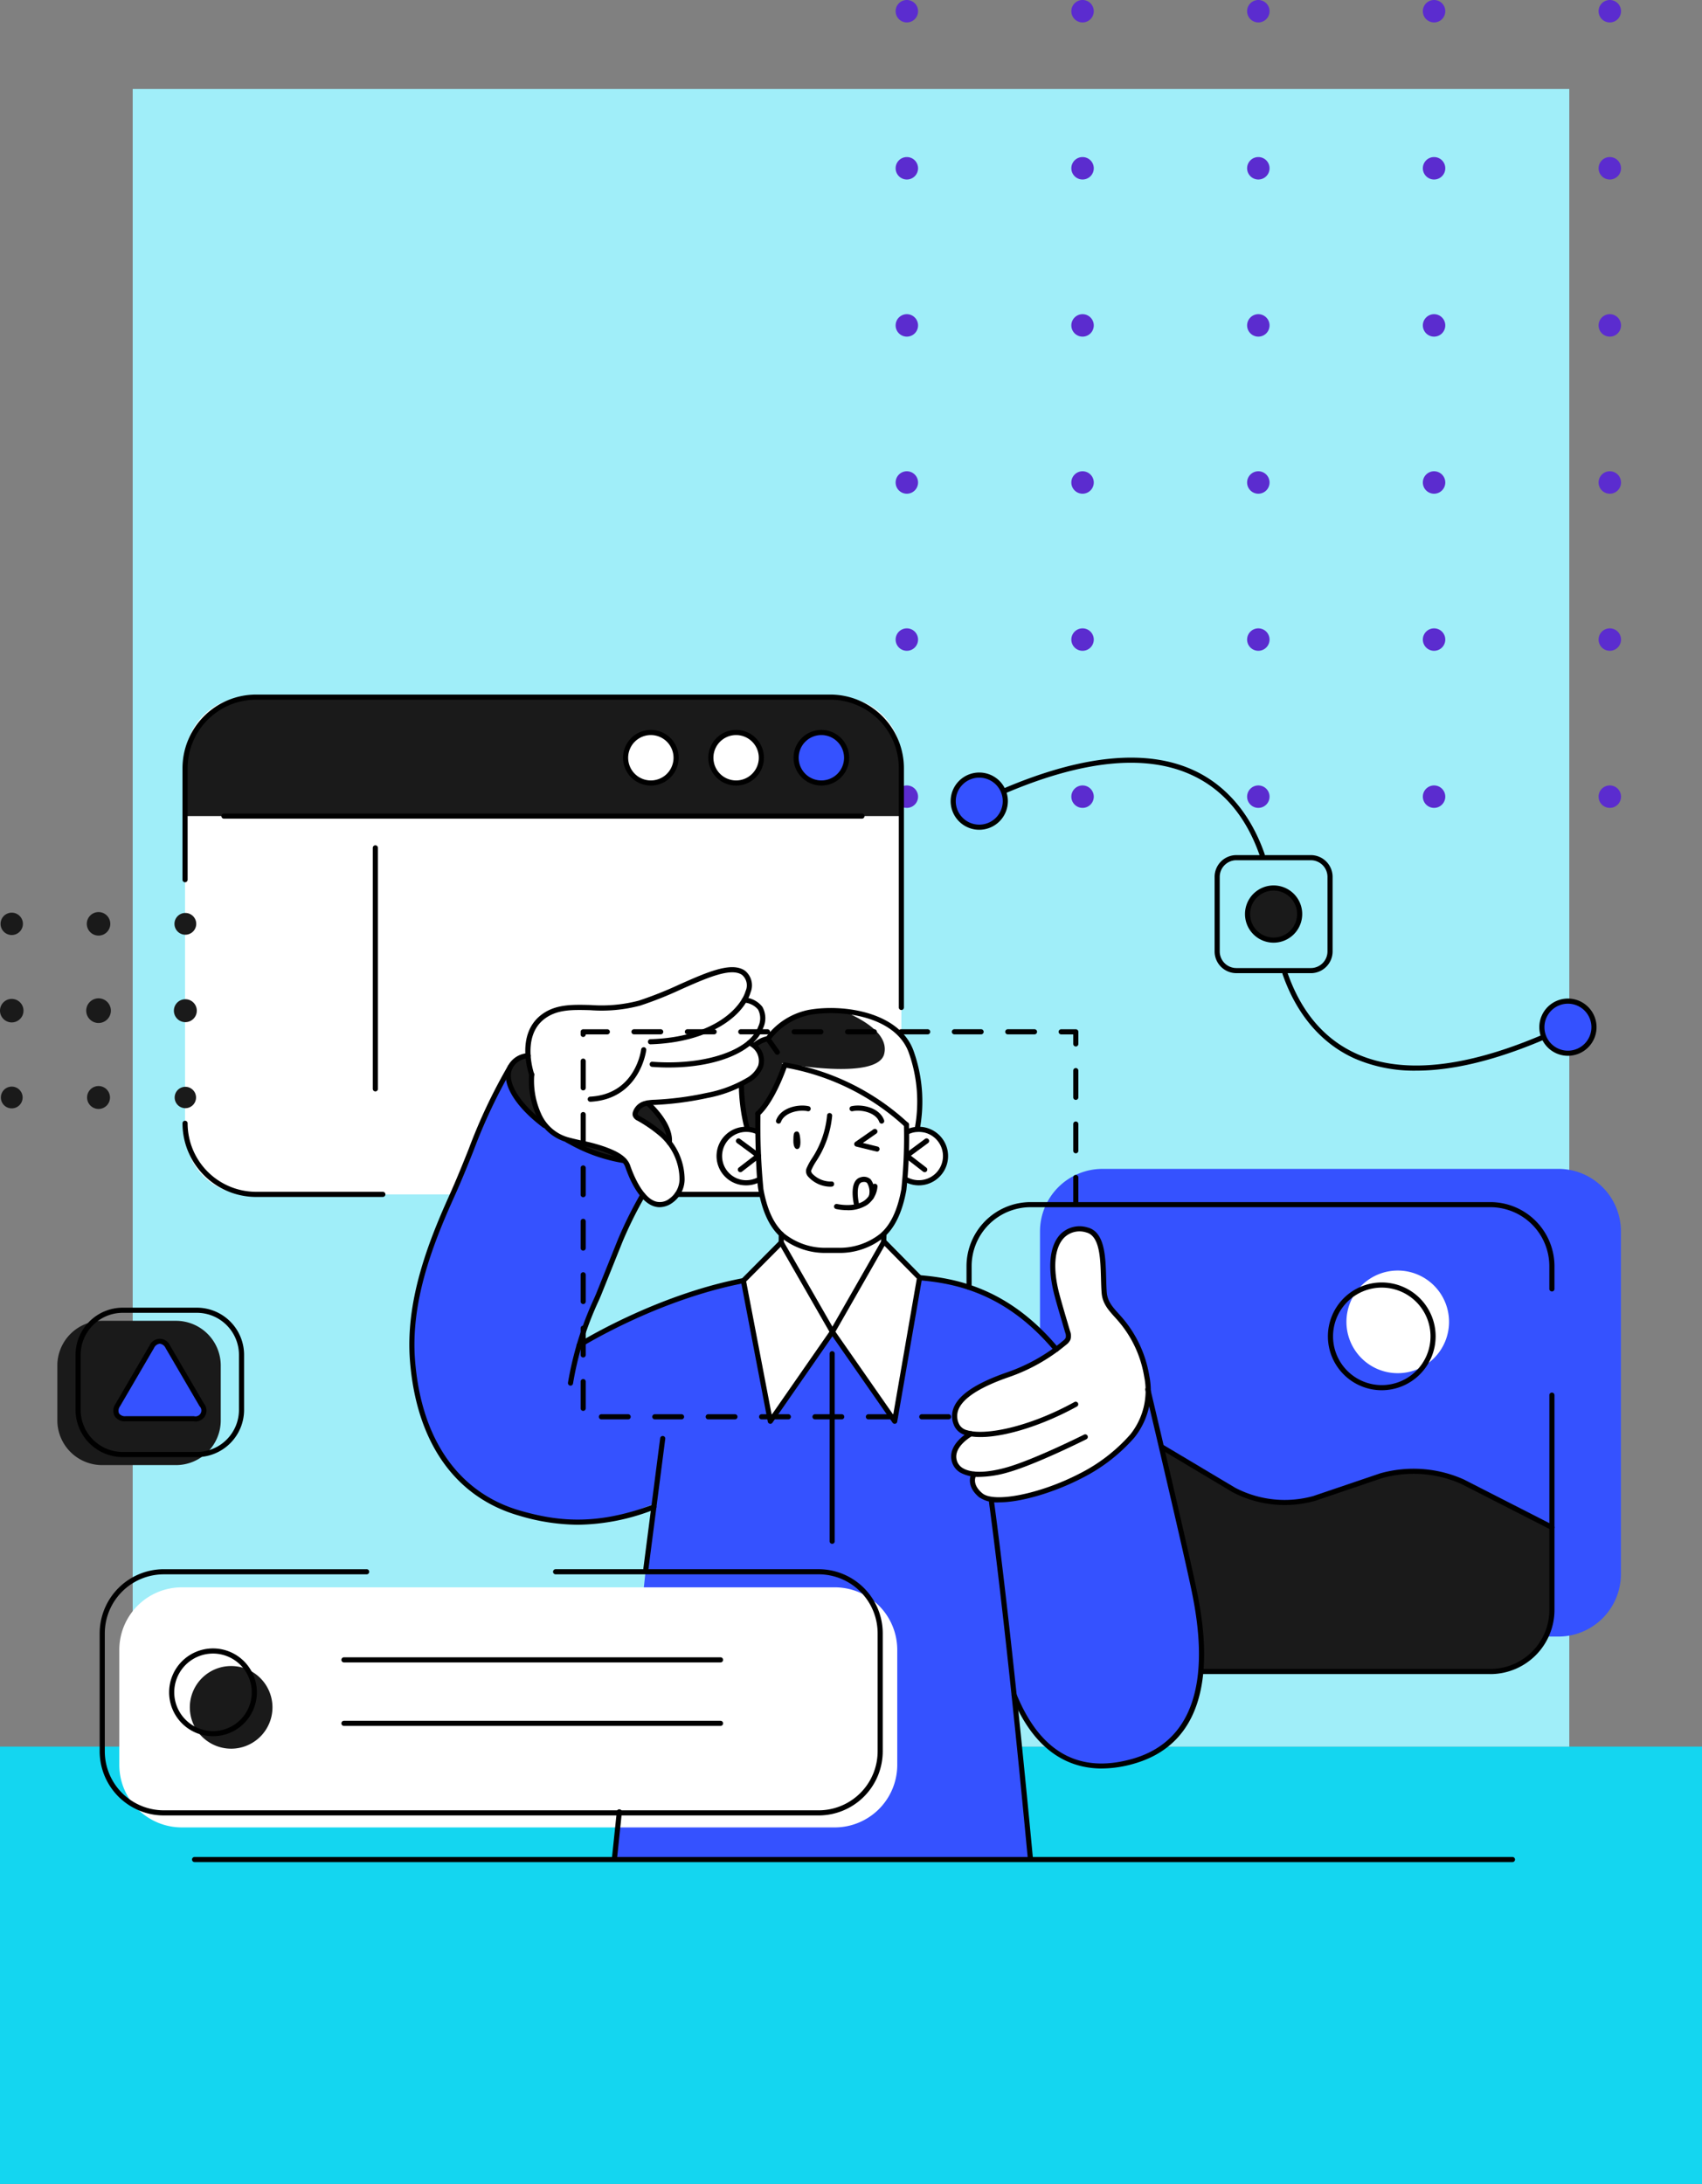 <svg xmlns="http://www.w3.org/2000/svg" xmlns:xlink="http://www.w3.org/1999/xlink" width="295" height="378.42" viewBox="0 0 295 378.42">
  <rect x="0" y="0" width="295" height="378.42" fill="#808080" stroke="none"/>
  <defs>
    <clipPath id="clip-path">
      <rect id="Rectángulo_403176" data-name="Rectángulo 403176" width="280.949" height="202.295" fill="none"/>
    </clipPath>
  </defs>
  <g id="Grupo_1100318" data-name="Grupo 1100318" transform="translate(14197 8946.454)">
    <rect id="Rectángulo_401793" data-name="Rectángulo 401793" width="295" height="75.777" transform="translate(-14197 -8643.812)" fill="#14d6f0"/>
    <rect id="Rectángulo_402091" data-name="Rectángulo 402091" width="249" height="287.223" transform="translate(-14174 -8931.034)" fill="#a0eef9"/>
    <g id="Grupo_1099708" data-name="Grupo 1099708" transform="translate(6347.211 -385.873)">
      <path id="Trazado_874185" data-name="Trazado 874185" d="M59.931,65.431a1.944,1.944,0,1,1,1.945,1.945,1.945,1.945,0,0,1-1.945-1.945" transform="translate(-20327.066 -8487.973)" fill="#5b2ccf"/>
      <path id="Trazado_874186" data-name="Trazado 874186" d="M46.622,65.431a1.944,1.944,0,1,1,1.945,1.945,1.945,1.945,0,0,1-1.945-1.945" transform="translate(-20344.217 -8487.973)" fill="#5b2ccf"/>
      <path id="Trazado_874187" data-name="Trazado 874187" d="M33.313,65.431a1.944,1.944,0,1,1,1.943,1.945,1.945,1.945,0,0,1-1.943-1.945" transform="translate(-20361.367 -8487.973)" fill="#5b2ccf"/>
      <path id="Trazado_874188" data-name="Trazado 874188" d="M20,65.431a1.944,1.944,0,1,1,1.945,1.945A1.945,1.945,0,0,1,20,65.431" transform="translate(-20378.52 -8487.973)" fill="#5b2ccf"/>
      <path id="Trazado_874189" data-name="Trazado 874189" d="M6.694,65.431a1.944,1.944,0,1,1,1.945,1.945,1.945,1.945,0,0,1-1.945-1.945" transform="translate(-20395.67 -8487.973)" fill="#5b2ccf"/>
      <path id="Trazado_874190" data-name="Trazado 874190" d="M59.931,53.538a1.944,1.944,0,1,1,1.945,1.945,1.945,1.945,0,0,1-1.945-1.945" transform="translate(-20327.066 -8503.299)" fill="#5b2ccf"/>
      <path id="Trazado_874191" data-name="Trazado 874191" d="M46.622,53.538a1.944,1.944,0,1,1,1.945,1.945,1.945,1.945,0,0,1-1.945-1.945" transform="translate(-20344.217 -8503.299)" fill="#5b2ccf"/>
      <path id="Trazado_874192" data-name="Trazado 874192" d="M33.313,53.538a1.944,1.944,0,1,1,1.943,1.945,1.945,1.945,0,0,1-1.943-1.945" transform="translate(-20361.367 -8503.299)" fill="#5b2ccf"/>
      <path id="Trazado_874193" data-name="Trazado 874193" d="M20,53.538a1.944,1.944,0,1,1,1.945,1.945A1.945,1.945,0,0,1,20,53.538" transform="translate(-20378.52 -8503.299)" fill="#5b2ccf"/>
      <path id="Trazado_874194" data-name="Trazado 874194" d="M6.694,53.538a1.944,1.944,0,1,1,1.945,1.945,1.945,1.945,0,0,1-1.945-1.945" transform="translate(-20395.67 -8503.299)" fill="#5b2ccf"/>
      <path id="Trazado_874195" data-name="Trazado 874195" d="M59.931,41.644a1.944,1.944,0,1,1,1.945,1.945,1.943,1.943,0,0,1-1.945-1.945" transform="translate(-20327.066 -8518.623)" fill="#5b2ccf"/>
      <path id="Trazado_874196" data-name="Trazado 874196" d="M46.622,41.644a1.944,1.944,0,1,1,1.945,1.945,1.943,1.943,0,0,1-1.945-1.945" transform="translate(-20344.217 -8518.623)" fill="#5b2ccf"/>
      <path id="Trazado_874197" data-name="Trazado 874197" d="M33.313,41.644a1.944,1.944,0,1,1,1.943,1.945,1.943,1.943,0,0,1-1.943-1.945" transform="translate(-20361.367 -8518.623)" fill="#5b2ccf"/>
      <path id="Trazado_874198" data-name="Trazado 874198" d="M20,41.644a1.944,1.944,0,1,1,1.945,1.945A1.943,1.943,0,0,1,20,41.644" transform="translate(-20378.52 -8518.623)" fill="#5b2ccf"/>
      <path id="Trazado_874199" data-name="Trazado 874199" d="M6.694,41.644a1.944,1.944,0,1,1,1.945,1.945,1.943,1.943,0,0,1-1.945-1.945" transform="translate(-20395.67 -8518.623)" fill="#5b2ccf"/>
      <path id="Trazado_874200" data-name="Trazado 874200" d="M59.931,29.751A1.944,1.944,0,1,1,61.876,31.7a1.945,1.945,0,0,1-1.945-1.945" transform="translate(-20327.066 -8533.952)" fill="#5b2ccf"/>
      <path id="Trazado_874201" data-name="Trazado 874201" d="M46.622,29.751A1.944,1.944,0,1,1,48.567,31.7a1.945,1.945,0,0,1-1.945-1.945" transform="translate(-20344.217 -8533.952)" fill="#5b2ccf"/>
      <path id="Trazado_874202" data-name="Trazado 874202" d="M33.313,29.751A1.944,1.944,0,1,1,35.256,31.7a1.945,1.945,0,0,1-1.943-1.945" transform="translate(-20361.367 -8533.952)" fill="#5b2ccf"/>
      <path id="Trazado_874203" data-name="Trazado 874203" d="M20,29.751A1.944,1.944,0,1,1,21.948,31.7,1.945,1.945,0,0,1,20,29.751" transform="translate(-20378.52 -8533.952)" fill="#5b2ccf"/>
      <path id="Trazado_874204" data-name="Trazado 874204" d="M6.694,29.751A1.944,1.944,0,1,1,8.639,31.7a1.945,1.945,0,0,1-1.945-1.945" transform="translate(-20395.67 -8533.952)" fill="#5b2ccf"/>
      <path id="Trazado_874205" data-name="Trazado 874205" d="M59.931,17.858A1.944,1.944,0,1,1,61.876,19.8a1.945,1.945,0,0,1-1.945-1.945" transform="translate(-20327.066 -8549.278)" fill="#5b2ccf"/>
      <path id="Trazado_874206" data-name="Trazado 874206" d="M46.622,17.858A1.944,1.944,0,1,1,48.567,19.8a1.945,1.945,0,0,1-1.945-1.945" transform="translate(-20344.217 -8549.278)" fill="#5b2ccf"/>
      <path id="Trazado_874207" data-name="Trazado 874207" d="M33.313,17.858A1.944,1.944,0,1,1,35.256,19.8a1.945,1.945,0,0,1-1.943-1.945" transform="translate(-20361.367 -8549.278)" fill="#5b2ccf"/>
      <path id="Trazado_874208" data-name="Trazado 874208" d="M20,17.858A1.944,1.944,0,1,1,21.948,19.8,1.945,1.945,0,0,1,20,17.858" transform="translate(-20378.52 -8549.278)" fill="#5b2ccf"/>
      <path id="Trazado_874209" data-name="Trazado 874209" d="M6.694,17.858A1.944,1.944,0,1,1,8.639,19.8a1.945,1.945,0,0,1-1.945-1.945" transform="translate(-20395.67 -8549.278)" fill="#5b2ccf"/>
      <path id="Trazado_874210" data-name="Trazado 874210" d="M59.931,5.964a1.944,1.944,0,1,1,1.945,1.945,1.943,1.943,0,0,1-1.945-1.945" transform="translate(-20327.066 -8564.603)" fill="#5b2ccf"/>
      <path id="Trazado_874211" data-name="Trazado 874211" d="M46.622,5.964a1.944,1.944,0,1,1,1.945,1.945,1.943,1.943,0,0,1-1.945-1.945" transform="translate(-20344.217 -8564.603)" fill="#5b2ccf"/>
      <path id="Trazado_874212" data-name="Trazado 874212" d="M33.313,5.964a1.944,1.944,0,1,1,1.943,1.945,1.943,1.943,0,0,1-1.943-1.945" transform="translate(-20361.367 -8564.603)" fill="#5b2ccf"/>
      <path id="Trazado_874213" data-name="Trazado 874213" d="M20,5.964a1.944,1.944,0,1,1,1.945,1.945A1.943,1.943,0,0,1,20,5.964" transform="translate(-20378.52 -8564.603)" fill="#5b2ccf"/>
      <path id="Trazado_874214" data-name="Trazado 874214" d="M6.694,5.964A1.944,1.944,0,1,1,8.639,7.909,1.943,1.943,0,0,1,6.694,5.964" transform="translate(-20395.67 -8564.603)" fill="#5b2ccf"/>
    </g>
    <g id="Grupo_1101728" data-name="Grupo 1101728" transform="translate(-14197 -8782.106)">
      <g id="Grupo_1101727" data-name="Grupo 1101727" transform="translate(0 -44)" clip-path="url(#clip-path)">
        <path id="Trazado_877683" data-name="Trazado 877683" d="M24.773,70.691H11.92a7.759,7.759,0,0,1-7.735-7.737V53.428a7.759,7.759,0,0,1,7.735-7.737H24.773a7.758,7.758,0,0,1,7.735,7.737v9.526a7.758,7.758,0,0,1-7.735,7.737" transform="translate(5.754 62.821)" fill="#1a1a1a"/>
        <path id="Trazado_877684" data-name="Trazado 877684" d="M126.855,86.347H24.314A10.84,10.84,0,0,1,13.506,75.538V11A10.84,10.84,0,0,1,24.314.188H126.855A10.84,10.84,0,0,1,137.663,11V75.538a10.84,10.84,0,0,1-10.808,10.808" transform="translate(18.569 0.259)" fill="#fff"/>
        <path id="Trazado_877685" data-name="Trazado 877685" d="M165.781,115.644H86.711A10.84,10.84,0,0,1,75.9,104.836V45.414A10.84,10.84,0,0,1,86.711,34.606h79.07a10.84,10.84,0,0,1,10.808,10.808v59.422a10.84,10.84,0,0,1-10.808,10.808" transform="translate(104.358 47.58)" fill="#3552ff"/>
        <path id="Trazado_877686" data-name="Trazado 877686" d="M154.383,68.572s-.9-.392-8.476-4.322-11.4-5.051-14.2-5.334a21.73,21.73,0,0,0-9.039,1.461c-2.3.955-9.825,3.762-13.135,4.211s-7.241-.955-8.87-1.629-13.705-8.041-13.705-8.041-2.667,29.368-3.683,38.86h60.557a10.7,10.7,0,0,0,10.666-10.666V68.88c-.069-.192-.112-.309-.112-.309" transform="translate(114.49 75.504)" fill="#1a1a1a"/>
        <path id="Trazado_877687" data-name="Trazado 877687" d="M87.624,63.635s-9.5,1.857-16.163,4.909-12.649,6.588-12.649,6.588S65.112,59.279,66.319,56a50.228,50.228,0,0,1,3.61-7.215s-3.092-3.987-3.147-5.944c0,0-6.331-.8-10.609-3.84,0,0-3.094-1.3-3.657-2.548,0,0-6.327-4.7-5.887-8.87,0,0-4.436,7.032-9.7,21.106S28.579,68.458,31,83.909s15.722,19.6,18.5,20.26,7.728,2.05,12.748,1.1a50.8,50.8,0,0,0,9.682-3l-1.456,11.276-5.436,50.086h72.066l-2.8-28.185s2.907,7.319,7.576,10.1a16.189,16.189,0,0,0,16.049.235,17.129,17.129,0,0,0,8.526-12.76c.515-4.27.337-10.1-1.423-17.916s-7.324-31.664-7.324-31.664l-16.532-7.906S135.39,66.812,126.5,64.786l-8.9-2.023Z" transform="translate(41.47 37.919)" fill="#3552ff"/>
        <path id="Trazado_877688" data-name="Trazado 877688" d="M103.283,68.371s.577-5.408-1.978-9.39-4.505-6.132-5.158-7.3-.366-6.305-.819-8.265-1.069-4.952-4.55-4.372-4.439,5.139-3.89,8.105,2.667,9.925,2.548,10.884-5.666,4.443-8.623,5.548S72.2,66.694,70.732,68.965s-.964,5.251,1.876,5.529c0,0-3.657,1.912-2.912,4.61a3.015,3.015,0,0,0,3.261,2.358s-.622,3.966,3.42,4.47,11.741-2.278,14.4-3.71,7.329-3.869,9.35-6.818,3.242-6.4,3.156-7.032" transform="translate(95.688 53.587)" fill="#fff"/>
        <path id="Trazado_877689" data-name="Trazado 877689" d="M58.821,38.5s-6.1-1.161-6.272,4.168,5.272,5.291,6.885,4.194c0,0-.1,12.475,12.269,12.281s12.71-10.511,12.71-10.511V47.095s5.6,1.741,6.588-1.94.361-5.146-1.066-5.94-5.068-.551-5.068-.551V37.389a33.156,33.156,0,0,0-10.955-7.281c-6.719-2.693-10.127-3.08-10.127-3.08s-2.7,6.868-4.574,8.343Z" transform="translate(72.244 37.16)" fill="#fff"/>
        <path id="Trazado_877690" data-name="Trazado 877690" d="M60.668,38.517V42l-6.31,6.6,4.424,24.362,10.761-15.5,10.791,15.5,4.315-24.87L78.432,41.83l.043-3Z" transform="translate(74.736 52.958)" fill="#fff"/>
        <path id="Trazado_877691" data-name="Trazado 877691" d="M116.05,50.916a8.892,8.892,0,1,1-8.892-8.892,8.891,8.891,0,0,1,8.892,8.892" transform="translate(135.106 57.779)" fill="#fff"/>
        <path id="Trazado_877692" data-name="Trazado 877692" d="M132.738,106.737H19.515A10.84,10.84,0,0,1,8.707,95.929V75.944A10.84,10.84,0,0,1,19.515,65.136H132.738a10.84,10.84,0,0,1,10.808,10.808V95.929a10.84,10.84,0,0,1-10.808,10.808" transform="translate(11.971 89.556)" fill="#fff"/>
        <path id="Trazado_877693" data-name="Trazado 877693" d="M28.177,78.041a7.161,7.161,0,1,1-7.163-7.163,7.163,7.163,0,0,1,7.163,7.163" transform="translate(19.048 97.45)" fill="#1a1a1a"/>
        <path id="Trazado_877694" data-name="Trazado 877694" d="M125.348.187H25.821A12.351,12.351,0,0,0,13.507,12.5v8.3H137.664V12.5A12.353,12.353,0,0,0,125.348.187" transform="translate(18.571 0.258)" fill="#1a1a1a"/>
        <path id="Trazado_877695" data-name="Trazado 877695" d="M55.065,43.277a66.566,66.566,0,0,1-.952-7.5c.069-1.674,1.29-6.305,2.636-6.977a8.6,8.6,0,0,1,1.81-.76A12.242,12.242,0,0,1,68.79,23.052c7.158-.04,12.387,2.79,14.518,6.581S85,39.213,84.991,40.921a9.764,9.764,0,0,1-.4,2.862l-1.876.112-.145-1.043s-6.023-5.9-12.708-8.013a75.4,75.4,0,0,0-8.229-2.346s-2.128,6.236-4.574,8.341l-.1,3.061Z" transform="translate(74.395 31.695)" fill="#1a1a1a"/>
        <path id="Trazado_877696" data-name="Trazado 877696" d="M57.428,45.69s4.265,2.225,6.13,5.108,2.339,9.64-1.392,9.9-5.4-4.068-5.873-5.322-.634-2.788-3.534-3.769-9.367-1.9-10.542-3.831-3.121-3.08-3.03-9.345c0,0-2.014-6.491.974-9.243s6.4-2.665,12.5-2.5,10.492-2.874,13.287-4.059,7.165-3.5,9.59-2.206.674,4.669.674,4.669a5.039,5.039,0,0,1,2.819,2.52c.66,1.769-1.824,5.175-1.824,5.175s1.434.382,1.812,2.783-3.111,4.607-6.187,5.443a108.249,108.249,0,0,1-12.257,1.924c-1.6.126-4.156,1.2-3.151,2.745" transform="translate(52.964 27.564)" fill="#fff"/>
        <path id="Trazado_877697" data-name="Trazado 877697" d="M17.459,48.158a1.478,1.478,0,0,0-2.786,0L8.788,58.237c-.765,1.311-.15,2.382,1.37,2.382H21.981c1.518,0,2.135-1.071,1.368-2.382Z" transform="translate(11.631 64.861)" fill="#3552ff"/>
        <path id="Trazado_877698" data-name="Trazado 877698" d="M66.871,7.142A4.376,4.376,0,1,1,62.5,2.767a4.374,4.374,0,0,1,4.375,4.375" transform="translate(79.908 3.805)" fill="#3552ff"/>
        <path id="Trazado_877699" data-name="Trazado 877699" d="M78.6,10.389a4.515,4.515,0,1,1-4.515-4.515A4.514,4.514,0,0,1,78.6,10.389" transform="translate(95.647 8.077)" fill="#3552ff"/>
        <path id="Trazado_877700" data-name="Trazado 877700" d="M121.561,26.88a4.515,4.515,0,1,1-4.515-4.515,4.514,4.514,0,0,1,4.515,4.515" transform="translate(154.719 30.75)" fill="#3552ff"/>
        <path id="Trazado_877701" data-name="Trazado 877701" d="M60.632,7.142a4.376,4.376,0,1,1-4.375-4.375,4.374,4.374,0,0,1,4.375,4.375" transform="translate(71.331 3.805)" fill="#ccc"/>
        <path id="Trazado_877702" data-name="Trazado 877702" d="M54.409,7.142a4.376,4.376,0,1,1-4.375-4.375,4.374,4.374,0,0,1,4.375,4.375" transform="translate(62.775 3.805)" fill="#fff"/>
        <path id="Trazado_877703" data-name="Trazado 877703" d="M40.238,26.373s-2.745.5-3.128,2.864,3.847,7.547,4.933,8.094h.762s-2.13-4.8-1.432-7.41Z" transform="translate(50.989 36.261)" fill="#1a1a1a"/>
        <path id="Trazado_877704" data-name="Trazado 877704" d="M42.235,32.867a15.274,15.274,0,0,1,4.709.836,17.829,17.829,0,0,1,2.738,1.356,12.716,12.716,0,0,1-7.448-2.192" transform="translate(58.068 45.189)" fill="#1a1a1a"/>
        <path id="Trazado_877705" data-name="Trazado 877705" d="M48.486,29.8s-2.289.734-2.078,2.014a58.856,58.856,0,0,1,4.759,3.51c.758.8,1.306,1.344,1.306,1.344s.066-3.676-3.987-6.868" transform="translate(63.787 40.967)" fill="#1a1a1a"/>
        <path id="Trazado_877706" data-name="Trazado 877706" d="M100.171,18.641a4.6,4.6,0,1,1-4.6-4.6,4.6,4.6,0,0,1,4.6,4.6" transform="translate(125.075 19.306)" fill="#1a1a1a"/>
        <path id="Trazado_877707" data-name="Trazado 877707" d="M78.657,43.78l1.876-.112a9.8,9.8,0,0,0,.4-2.859c0-1.71.442-7.5-1.686-11.29-1.793-3.189-5.788-5.693-11.274-6.384,3.7,1.6,7.633,4.106,6.825,7.336-1.18,4.717-17.74,1.572-17.74,1.572l.423.6.093-.261A75.4,75.4,0,0,1,65.8,34.724c6.688,2.114,12.708,8.013,12.708,8.013Z" transform="translate(78.451 31.809)" fill="#fff"/>
        <path id="Trazado_877708" data-name="Trazado 877708" d="M152.62,69.5a.41.41,0,0,1-.2-.05l-15.47-7.9a20.323,20.323,0,0,0-13.793-1.014l-11.6,3.933a19.468,19.468,0,0,1-14.273-1.5L84.853,55.553a.444.444,0,1,1,.456-.762L97.739,62.2a18.5,18.5,0,0,0,13.534,1.425l11.6-3.933a21.362,21.362,0,0,1,14.482,1.064l15.47,7.9a.445.445,0,0,1-.2.841" transform="translate(116.364 75.245)"/>
        <path id="Trazado_877709" data-name="Trazado 877709" d="M106.254,61.565a9.336,9.336,0,1,1,9.331-9.336,9.349,9.349,0,0,1-9.331,9.336m0-17.783A8.447,8.447,0,1,0,114.7,52.23a8.461,8.461,0,0,0-8.443-8.447" transform="translate(133.246 58.975)"/>
        <path id="Trazado_877710" data-name="Trazado 877710" d="M80.731,71.741a.441.441,0,0,1-.363-.19L69.94,56.58,59.545,71.551a.426.426,0,0,1-.456.18.444.444,0,0,1-.347-.351L54.078,47.021a.442.442,0,0,1,.119-.4l6.552-6.6a.441.441,0,0,1,.373-.128.449.449,0,0,1,.328.218l8.488,14.791,8.55-14.957a.439.439,0,0,1,.328-.221.428.428,0,0,1,.375.128l6.172,6.26a.442.442,0,0,1,.121.387L81.171,71.373a.439.439,0,0,1-.439.368M54.992,47.082l4.424,23.093,10-14.394L60.97,41.067Zm15.472,8.7L80.479,70.157l4.09-23.578-5.6-5.681Z" transform="translate(74.339 54.618)"/>
        <path id="Trazado_877711" data-name="Trazado 877711" d="M63.164,40.271a9.331,9.331,0,0,1-1.943-.2.444.444,0,1,1,.2-.864c.028.007,2.89.653,4.679-.589a3.465,3.465,0,0,0,1.4-2.536.436.436,0,0,1,.5-.385.445.445,0,0,1,.385.5,4.313,4.313,0,0,1-1.779,3.156,6.076,6.076,0,0,1-3.446.924" transform="translate(83.703 49.071)"/>
        <path id="Trazado_877712" data-name="Trazado 877712" d="M59.068,106.753A36.161,36.161,0,0,1,48.975,105.2C37.832,102.041,31.087,92.487,29.98,78.3c-.788-10.108,2.952-20.018,6.716-28.375,1.434-3.189,2.479-5.809,3.491-8.343a94.821,94.821,0,0,1,6.8-14.38.448.448,0,0,1,.608-.157.443.443,0,0,1,.159.608,93.852,93.852,0,0,0-6.742,14.259C40,44.45,38.948,47.079,37.5,50.285c-3.717,8.257-7.412,18.035-6.638,27.941,1.076,13.793,7.593,23.07,18.353,26.117,5.949,1.689,12.836,2.719,22.88-1.09a.445.445,0,1,1,.316.831,37.183,37.183,0,0,1-13.347,2.669" transform="translate(41.074 37.097)"/>
        <path id="Trazado_877713" data-name="Trazado 877713" d="M41.894,69.813a.457.457,0,0,1-.439-.508A57.394,57.394,0,0,1,45.96,54.749c.185-.418.332-.753.427-.988l3.729-9.293A71.484,71.484,0,0,1,53.6,37.341l.42-.784a.444.444,0,0,1,.784.416l-.42.786A70.438,70.438,0,0,0,50.942,44.8l-3.731,9.293c-.1.242-.247.587-.437,1.016a55.653,55.653,0,0,0-4.441,14.325.446.446,0,0,1-.439.38" transform="translate(56.989 49.937)"/>
        <path id="Trazado_877714" data-name="Trazado 877714" d="M1.978,19.784A1.936,1.936,0,1,0,.042,17.849a1.936,1.936,0,0,0,1.936,1.936" transform="translate(0.058 21.88)" fill="#1a1a1a"/>
        <path id="Trazado_877715" data-name="Trazado 877715" d="M8.37,19.943a2.036,2.036,0,1,0-2.035-2.035A2.036,2.036,0,0,0,8.37,19.943" transform="translate(8.71 21.82)" fill="#1a1a1a"/>
        <path id="Trazado_877716" data-name="Trazado 877716" d="M14.619,19.705a1.886,1.886,0,1,0-1.886-1.886,1.886,1.886,0,0,0,1.886,1.886" transform="translate(17.506 21.908)" fill="#1a1a1a"/>
        <path id="Trazado_877717" data-name="Trazado 877717" d="M2.035,26.278A2.036,2.036,0,1,0,0,24.243a2.036,2.036,0,0,0,2.035,2.035" transform="translate(0 30.53)" fill="#1a1a1a"/>
        <path id="Trazado_877718" data-name="Trazado 877718" d="M8.428,26.435A2.136,2.136,0,1,0,6.293,24.3a2.135,2.135,0,0,0,2.135,2.135" transform="translate(8.652 30.473)" fill="#1a1a1a"/>
        <path id="Trazado_877719" data-name="Trazado 877719" d="M14.676,26.2a1.985,1.985,0,1,0-1.985-1.985A1.985,1.985,0,0,0,14.676,26.2" transform="translate(17.449 30.561)" fill="#1a1a1a"/>
        <path id="Trazado_877720" data-name="Trazado 877720" d="M1.949,32.375A1.886,1.886,0,1,0,.063,30.49a1.884,1.884,0,0,0,1.886,1.886" transform="translate(0.087 39.328)" fill="#1a1a1a"/>
        <path id="Trazado_877721" data-name="Trazado 877721" d="M8.341,32.533a1.985,1.985,0,1,0-1.985-1.985,1.985,1.985,0,0,0,1.985,1.985" transform="translate(8.739 39.27)" fill="#1a1a1a"/>
        <path id="Trazado_877722" data-name="Trazado 877722" d="M14.6,32.323a1.852,1.852,0,1,0-1.852-1.852A1.852,1.852,0,0,0,14.6,32.323" transform="translate(17.526 39.347)" fill="#1a1a1a"/>
        <path id="Trazado_877723" data-name="Trazado 877723" d="M242.877,85.7H14.458a.444.444,0,1,1,0-.888H242.877a.444.444,0,0,1,0,.888" transform="translate(19.268 116.601)"/>
        <path id="Trazado_877724" data-name="Trazado 877724" d="M58.407,31.886c.356-.057.594.1.7,1.375.112,1.425-.256,1.677-.577,1.662s-.639-.451-.625-1.47.04-1.494.506-1.567" transform="translate(79.607 43.827)"/>
        <path id="Trazado_877725" data-name="Trazado 877725" d="M57.4,41.686c-.107,0-.211,0-.318-.009a5.076,5.076,0,1,1,.636-10.131,5.128,5.128,0,0,1,1.563.349.445.445,0,0,1-.328.826,4.188,4.188,0,1,0-1.814,8.07,4.321,4.321,0,0,0,2.19-.463.444.444,0,0,1,.408.788,5.07,5.07,0,0,1-2.337.57" transform="translate(71.945 43.355)"/>
        <path id="Trazado_877726" data-name="Trazado 877726" d="M54.482,38.238a.444.444,0,0,1-.271-.8l2.66-2.054-2.98-2.2a.446.446,0,0,1-.093-.622.442.442,0,0,1,.622-.093l3.453,2.553a.448.448,0,0,1,.007.71l-3.128,2.413a.445.445,0,0,1-.271.093" transform="translate(73.847 44.521)"/>
        <path id="Trazado_877727" data-name="Trazado 877727" d="M68.548,41.685a5.07,5.07,0,0,1-2.337-.57.446.446,0,0,1-.19-.6.452.452,0,0,1,.6-.19,4.187,4.187,0,1,0,.29-7.571.445.445,0,0,1-.347-.819,5.08,5.08,0,0,1,7.049,4.356,5.08,5.08,0,0,1-4.747,5.384c-.107.007-.211.009-.318.009" transform="translate(90.705 43.356)"/>
        <path id="Trazado_877728" data-name="Trazado 877728" d="M69.552,38.236a.445.445,0,0,1-.271-.093l-3.125-2.413a.445.445,0,0,1,.007-.71l3.451-2.553a.445.445,0,0,1,.53.715l-2.98,2.2,2.66,2.054a.444.444,0,0,1-.271.8" transform="translate(90.719 44.522)"/>
        <path id="Trazado_877729" data-name="Trazado 877729" d="M89.49,116.638c-5.6,0-11.644-2.781-15.629-12.551a.441.441,0,0,1,.242-.579.448.448,0,0,1,.579.242c4.116,10.086,10.889,13.85,20.137,11.2,15.56-4.465,11.281-24.21,9.872-30.7-2.054-9.478-7.621-32.959-7.676-33.2a.444.444,0,0,1,.33-.534.45.45,0,0,1,.534.33c.055.235,5.621,23.725,7.68,33.213,1.451,6.688,5.866,27.043-10.5,31.738a20.251,20.251,0,0,1-5.574.836" transform="translate(101.503 69.447)"/>
        <path id="Trazado_877730" data-name="Trazado 877730" d="M69.371,54.964H67.593a12.189,12.189,0,0,1-7.975-2.646c-1.957-1.677-3.251-4.37-3.957-8.231-.468-2.546-.57-10.621-.53-13.261a.444.444,0,0,1,.888.014,115.435,115.435,0,0,0,.515,13.088c.667,3.655,1.864,6.177,3.66,7.716a11.332,11.332,0,0,0,7.4,2.432h1.779a11.328,11.328,0,0,0,7.4-2.432c1.8-1.539,2.992-4.061,3.662-7.716a85.25,85.25,0,0,0,.446-11.157.441.441,0,0,1,.437-.451.414.414,0,0,1,.451.437,86.184,86.184,0,0,1-.461,11.331c-.708,3.862-2,6.555-3.957,8.231a12.2,12.2,0,0,1-7.977,2.646" transform="translate(75.789 41.782)"/>
        <path id="Trazado_877731" data-name="Trazado 877731" d="M57.272,41.517a.444.444,0,0,1-.444-.449l.014-1.439a.444.444,0,0,1,.888.01l-.014,1.439a.442.442,0,0,1-.444.439" transform="translate(78.132 53.883)"/>
        <path id="Trazado_877732" data-name="Trazado 877732" d="M64.752,41.35a.447.447,0,0,1-.444-.461l.045-1.271a.414.414,0,0,1,.461-.427.444.444,0,0,1,.427.461L65.2,40.923a.442.442,0,0,1-.444.427" transform="translate(88.416 53.882)"/>
        <path id="Trazado_877733" data-name="Trazado 877733" d="M83.493,44.342a.457.457,0,0,1-.439-.513,25.209,25.209,0,0,0-1-13.181c-2.194-6.239-11.357-7.6-17.168-6.59a11.4,11.4,0,0,0-6.863,4.358.455.455,0,0,1-.275.188,4.6,4.6,0,0,0-2.118,1.033.444.444,0,1,1-.587-.667,5.433,5.433,0,0,1,2.349-1.2,12.15,12.15,0,0,1,7.343-4.588c6.111-1.073,15.791.439,18.158,7.17a26.045,26.045,0,0,1,1.038,13.613.446.446,0,0,1-.439.375" transform="translate(75.472 31.444)"/>
        <path id="Trazado_877734" data-name="Trazado 877734" d="M55.4,36.884a.443.443,0,0,1-.427-.325,31.73,31.73,0,0,1-1.052-7.83.444.444,0,1,1,.888.007,31.515,31.515,0,0,0,1.019,7.585.443.443,0,0,1-.309.546.4.4,0,0,1-.119.017" transform="translate(74.139 38.892)"/>
        <path id="Trazado_877735" data-name="Trazado 877735" d="M45.107,90.173a.452.452,0,0,1-.442-.489L45.5,81.73a.42.42,0,0,1,.489-.394.443.443,0,0,1,.394.487l-.831,7.953a.443.443,0,0,1-.442.4" transform="translate(61.407 111.822)"/>
        <path id="Trazado_877736" data-name="Trazado 877736" d="M47.4,77.532a.455.455,0,0,1-.442-.5l2.912-22.55a.445.445,0,0,1,.883.114l-2.912,22.55a.447.447,0,0,1-.442.387" transform="translate(64.553 74.373)"/>
        <path id="Trazado_877737" data-name="Trazado 877737" d="M79.341,121.241a.448.448,0,0,1-.444-.4c-3.028-32.111-5.322-51.224-6.714-61.6a.445.445,0,0,1,.881-.119c1.392,10.388,3.688,29.513,6.719,61.638a.445.445,0,0,1-.4.487h-.043" transform="translate(99.238 80.753)"/>
        <path id="Trazado_877738" data-name="Trazado 877738" d="M57.078,33.118a.427.427,0,0,1-.152-.026.446.446,0,0,1-.266-.57c.8-2.192,3.838-2.826,5.645-2.422a.446.446,0,0,1,.335.532.433.433,0,0,1-.53.335c-1.484-.328-4.023.226-4.614,1.86a.444.444,0,0,1-.418.292" transform="translate(77.865 41.227)"/>
        <path id="Trazado_877739" data-name="Trazado 877739" d="M67.573,33.118a.444.444,0,0,1-.418-.292c-.594-1.634-3.132-2.187-4.614-1.86a.44.44,0,0,1-.53-.335.446.446,0,0,1,.335-.532c1.81-.406,4.85.23,5.645,2.422a.446.446,0,0,1-.266.57.427.427,0,0,1-.152.026" transform="translate(85.243 41.226)"/>
        <path id="Trazado_877740" data-name="Trazado 877740" d="M57.816,27.965a.442.442,0,0,1-.363-.188l-1.43-2.021a.444.444,0,1,1,.724-.513l1.432,2.021a.444.444,0,0,1-.363.7" transform="translate(76.912 34.451)"/>
        <path id="Trazado_877741" data-name="Trazado 877741" d="M91.072,55.654a.452.452,0,0,1-.342-.159c-8.215-9.818-16.819-11.7-23.4-12.247a.445.445,0,0,1-.406-.48.436.436,0,0,1,.48-.406c6.752.56,15.582,2.494,24.008,12.563a.444.444,0,0,1-.057.625.436.436,0,0,1-.285.1" transform="translate(92.015 58.241)"/>
        <path id="Trazado_877742" data-name="Trazado 877742" d="M22.237,61.3H10.415a2.091,2.091,0,0,1-1.926-.924,2.086,2.086,0,0,1,.176-2.13l5.883-10.077a1.938,1.938,0,0,1,3.553,0l5.89,10.077A1.884,1.884,0,0,1,22.237,61.3M16.324,47.853a1.279,1.279,0,0,0-1.009.762L9.432,58.694a1.278,1.278,0,0,0-.173,1.237,1.279,1.279,0,0,0,1.157.48H22.237a1.023,1.023,0,0,0,.986-1.717l-5.89-10.079a1.279,1.279,0,0,0-1.009-.762" transform="translate(11.372 64.627)"/>
        <path id="Trazado_877743" data-name="Trazado 877743" d="M74.333,61.661a6.536,6.536,0,0,1-3.273-.712A3.171,3.171,0,0,1,69.512,58.9c-.727-2.978,2.976-5.021,3.132-5.108a.446.446,0,0,1,.425.784c-.033.017-3.258,1.8-2.7,4.113a2.3,2.3,0,0,0,1.133,1.489c1.47.855,4.163.793,7.583-.176,4.712-1.337,13.29-5.621,13.375-5.666a.453.453,0,0,1,.6.2.448.448,0,0,1-.2.6c-.354.178-8.74,4.365-13.532,5.726a18.71,18.71,0,0,1-5,.8" transform="translate(95.441 73.894)"/>
        <path id="Trazado_877744" data-name="Trazado 877744" d="M77.647,86.616a5.492,5.492,0,0,1-3.493-.9c-2.572-2.164-1.235-4.23-1.221-4.249a.445.445,0,0,1,.741.492c-.05.076-.879,1.453,1.052,3.078,2.04,1.717,10.022.116,16.75-3.353a29.169,29.169,0,0,0,8.9-6.833,12.143,12.143,0,0,0,2.4-10.051,19.573,19.573,0,0,0-4.446-9.549c-.214-.254-.435-.5-.651-.736-1.095-1.216-2.128-2.363-2.273-4.18-.062-.779-.088-1.646-.112-2.544-.1-3.451-.2-7.365-2.57-7.946a3.773,3.773,0,0,0-3.8.9c-1.724,1.755-2.026,5.346-.824,9.846.416,1.548.869,3.087,1.325,4.624l.506,1.717a2.272,2.272,0,0,1,.066,1.5,2.227,2.227,0,0,1-.7.855,31.542,31.542,0,0,1-9.979,5.633c-4.975,1.724-7.908,3.607-8.718,5.6a3.061,3.061,0,0,0,.157,2.643,2.1,2.1,0,0,0,1.347.957c3,.945,10.533-.451,18.583-4.883a.445.445,0,1,1,.43.779c-7.376,4.059-15.484,6.141-19.279,4.954a2.94,2.94,0,0,1-1.876-1.411,3.95,3.95,0,0,1-.185-3.375c.926-2.268,3.952-4.261,9.25-6.1a30.729,30.729,0,0,0,9.7-5.476,1.493,1.493,0,0,0,.449-.5,1.556,1.556,0,0,0-.093-.929l-.5-1.71c-.458-1.546-.917-3.092-1.332-4.65-1.285-4.812-.9-8.711,1.047-10.7a4.689,4.689,0,0,1,4.65-1.138c3.021.746,3.14,5.018,3.244,8.787.024.881.048,1.734.109,2.494.121,1.518,1.014,2.51,2.047,3.657.223.245.446.494.67.755a20.508,20.508,0,0,1,4.645,9.982,13.015,13.015,0,0,1-2.608,10.773,30.057,30.057,0,0,1-9.169,7.046c-4.629,2.387-10.385,4.139-14.237,4.139" transform="translate(95.534 53.351)"/>
        <path id="Trazado_877745" data-name="Trazado 877745" d="M64.03,37.167H49.686a.444.444,0,1,1,0-.888H64.03a.444.444,0,0,1,0,.888" transform="translate(67.702 49.88)"/>
        <path id="Trazado_877746" data-name="Trazado 877746" d="M137.92,54.66a.442.442,0,0,1-.444-.444V12.76A11.885,11.885,0,0,0,125.6.888H26.079A11.885,11.885,0,0,0,14.207,12.76V32.078a.444.444,0,0,1-.888,0V12.76A12.774,12.774,0,0,1,26.079,0H125.6a12.774,12.774,0,0,1,12.76,12.76V54.216a.442.442,0,0,1-.444.444" transform="translate(18.312 0.001)"/>
        <path id="Trazado_877747" data-name="Trazado 877747" d="M48.045,44.3H26.079a12.775,12.775,0,0,1-12.76-12.76.444.444,0,1,1,.888,0A11.885,11.885,0,0,0,26.079,43.409H48.045a.444.444,0,1,1,0,.888" transform="translate(18.312 42.75)"/>
        <path id="Trazado_877748" data-name="Trazado 877748" d="M137.806,99.7H88.1a.444.444,0,0,1,0-.888h49.709a10.234,10.234,0,0,0,10.221-10.222V51.372a.444.444,0,0,1,.888,0V88.594a11.122,11.122,0,0,1-11.11,11.11" transform="translate(120.513 70.021)"/>
        <path id="Trazado_877749" data-name="Trazado 877749" d="M172,52.512a.442.442,0,0,1-.444-.444V48.135a10.232,10.232,0,0,0-10.221-10.219H81.648A10.232,10.232,0,0,0,71.426,48.135V51.8a.444.444,0,0,1-.888,0v-3.66a11.122,11.122,0,0,1,11.11-11.107h79.689a11.122,11.122,0,0,1,11.11,11.107v3.933a.442.442,0,0,1-.444.444" transform="translate(96.982 50.91)"/>
        <path id="Trazado_877750" data-name="Trazado 877750" d="M131.892,106.479H18.385a11.124,11.124,0,0,1-11.11-11.11V74.924a11.124,11.124,0,0,1,11.11-11.11H53.55a.444.444,0,0,1,0,.888H18.385A10.234,10.234,0,0,0,8.163,74.924V95.369a10.234,10.234,0,0,0,10.222,10.222H131.892a10.234,10.234,0,0,0,10.222-10.222V74.924A10.234,10.234,0,0,0,131.892,64.7H86.3a.444.444,0,0,1,0-.888h45.591A11.122,11.122,0,0,1,143,74.924V95.369a11.122,11.122,0,0,1-11.11,11.11" transform="translate(10.002 87.738)"/>
        <path id="Trazado_877751" data-name="Trazado 877751" d="M39.45,38.94a.444.444,0,0,1-.418-.294c-.1-.283-2.42-6.97,2.007-10.438,2.46-1.926,5.448-1.838,8.616-1.757a25.378,25.378,0,0,0,8.338-.755,64.154,64.154,0,0,0,7.051-2.8c4.84-2.147,9.022-4,11.359-2.4a3.244,3.244,0,0,1,.978,3.783c-1.2,4.1-7.129,8.661-17.33,8.982a.444.444,0,1,1-.026-.888c11.231-.354,15.705-5.612,16.5-8.343a2.383,2.383,0,0,0-.625-2.8c-1.924-1.313-6.089.53-10.5,2.482a64.245,64.245,0,0,1-7.153,2.845,26.044,26.044,0,0,1-8.618.793c-3.13-.083-5.835-.161-8.044,1.57-3.921,3.071-1.741,9.376-1.719,9.438a.442.442,0,0,1-.271.568.393.393,0,0,1-.147.026" transform="translate(52.707 27.341)"/>
        <path id="Trazado_877752" data-name="Trazado 877752" d="M50.768,34.235q-1.443,0-2.94-.114a.444.444,0,0,1-.411-.475.421.421,0,0,1,.477-.411c8.994.684,16.878-1.957,18.356-6.141A3.217,3.217,0,0,0,66.2,24.2a3.406,3.406,0,0,0-2.389-1.214.451.451,0,0,1-.42-.47.459.459,0,0,1,.47-.418,4.291,4.291,0,0,1,3.08,1.608,4.032,4.032,0,0,1,.143,3.681c-1.461,4.139-8.108,6.844-16.318,6.844" transform="translate(65.191 30.389)"/>
        <path id="Trazado_877753" data-name="Trazado 877753" d="M43.342,35.181a.444.444,0,0,1-.024-.888c7.861-.418,8.82-8.094,8.83-8.172a.459.459,0,0,1,.492-.392.448.448,0,0,1,.392.492c-.01.085-1.062,8.5-9.666,8.96Z" transform="translate(58.98 35.375)"/>
        <path id="Trazado_877754" data-name="Trazado 877754" d="M61.26,54.141a3.229,3.229,0,0,1-1.04-.173c-2.653-.893-4.325-5.042-4.921-6.785-.484-1.418-2.541-2.192-3.771-2.655A27.168,27.168,0,0,0,47.721,43.5c-.772-.171-1.544-.34-2.311-.549a8.228,8.228,0,0,1-5.438-4.484,14.775,14.775,0,0,1-1.337-7.341.463.463,0,0,1,.47-.418.446.446,0,0,1,.418.47,13.854,13.854,0,0,0,1.247,6.9,7.277,7.277,0,0,0,4.876,4.018c.75.2,1.51.37,2.266.537a28.054,28.054,0,0,1,3.93,1.066c1.375.518,3.679,1.385,4.3,3.2.432,1.261,2.023,5.443,4.363,6.229a2.632,2.632,0,0,0,2.408-.444,4.2,4.2,0,0,0,1.784-3.375,9.995,9.995,0,0,0-3.446-7.5,23.935,23.935,0,0,0-3.838-2.658,1.482,1.482,0,0,1-.822-.857,1.313,1.313,0,0,1,.083-.81,2.868,2.868,0,0,1,1.879-1.712,7.46,7.46,0,0,1,1.824-.249,54.143,54.143,0,0,0,8.982-1.18,21.624,21.624,0,0,0,6.949-2.577,4.55,4.55,0,0,0,2.028-2.185,2.9,2.9,0,0,0-1.736-3.5.443.443,0,0,1-.24-.579.451.451,0,0,1,.582-.242,3.75,3.75,0,0,1,2.247,4.579,5.333,5.333,0,0,1-2.4,2.676,22.377,22.377,0,0,1-7.234,2.7,54.562,54.562,0,0,1-9.048,1.2,6.935,6.935,0,0,0-1.691.216A1.97,1.97,0,0,0,57.5,37.808a.474.474,0,0,0-.052.261c.028.109.278.242.385.3a25.167,25.167,0,0,1,3.987,2.76,10.959,10.959,0,0,1,3.762,8.224,5.014,5.014,0,0,1-2.175,4.066,3.825,3.825,0,0,1-2.147.722" transform="translate(53.079 34.686)"/>
        <path id="Trazado_877755" data-name="Trazado 877755" d="M26.547,70.622H13.694A8.193,8.193,0,0,1,5.513,62.44V52.914a8.191,8.191,0,0,1,8.181-8.181H26.547a8.189,8.189,0,0,1,8.179,8.181V62.44a8.19,8.19,0,0,1-8.179,8.181m-12.853-25A7.3,7.3,0,0,0,6.4,52.914V62.44a7.3,7.3,0,0,0,7.293,7.293H26.547a7.3,7.3,0,0,0,7.291-7.293V52.914a7.3,7.3,0,0,0-7.291-7.293Z" transform="translate(7.58 61.504)"/>
        <path id="Trazado_877756" data-name="Trazado 877756" d="M105.326,32.167H92.416A3.774,3.774,0,0,1,88.645,28.4V15.485a3.774,3.774,0,0,1,3.771-3.771h12.91a3.774,3.774,0,0,1,3.771,3.771V28.4a3.774,3.774,0,0,1-3.771,3.771M92.416,12.6a2.888,2.888,0,0,0-2.883,2.883V28.4a2.888,2.888,0,0,0,2.883,2.883h12.91a2.888,2.888,0,0,0,2.883-2.883V15.485a2.888,2.888,0,0,0-2.883-2.883Z" transform="translate(121.877 16.106)"/>
        <path id="Trazado_877757" data-name="Trazado 877757" d="M118.15,21.889a.444.444,0,0,1-.42-.3c-2.389-6.866-6.45-11.611-12.074-14.1C97.8,4,87.079,5.082,73.8,10.708a.443.443,0,1,1-.344-.817c13.513-5.726,24.466-6.809,32.562-3.218,5.776,2.563,10.115,7.621,12.554,14.625a.447.447,0,0,1-.273.568.455.455,0,0,1-.147.024" transform="translate(100.618 6.328)"/>
        <path id="Trazado_877758" data-name="Trazado 877758" d="M74.339,15.606A4.959,4.959,0,1,1,79.3,10.647a4.965,4.965,0,0,1-4.959,4.959m0-9.029a4.071,4.071,0,1,0,4.071,4.071,4.075,4.075,0,0,0-4.071-4.071" transform="translate(95.39 7.821)"/>
        <path id="Trazado_877759" data-name="Trazado 877759" d="M95.822,23.844a4.959,4.959,0,1,1,4.959-4.959,4.964,4.964,0,0,1-4.959,4.959m0-9.029a4.071,4.071,0,1,0,4.071,4.071,4.075,4.075,0,0,0-4.071-4.071" transform="translate(124.926 19.148)"/>
        <path id="Trazado_877760" data-name="Trazado 877760" d="M116.775,37.463a25.866,25.866,0,0,1-10.6-2.076C100.4,32.82,96.052,27.754,93.617,20.736a.444.444,0,0,1,.273-.565.451.451,0,0,1,.568.273c2.384,6.875,6.448,11.63,12.076,14.131,7.859,3.491,18.579,2.411,31.864-3.218a.445.445,0,0,1,.347.819c-8.317,3.522-15.662,5.287-21.97,5.287" transform="translate(128.679 27.703)"/>
        <path id="Trazado_877761" data-name="Trazado 877761" d="M117.3,32.1a4.959,4.959,0,1,1,4.959-4.959A4.965,4.965,0,0,1,117.3,32.1m0-9.029a4.071,4.071,0,1,0,4.071,4.071,4.075,4.075,0,0,0-4.071-4.071" transform="translate(154.462 30.493)"/>
        <path id="Trazado_877762" data-name="Trazado 877762" d="M90.627,71.129H25.36a.444.444,0,0,1,0-.888H90.627a.444.444,0,0,1,0,.888" transform="translate(34.257 96.574)"/>
        <path id="Trazado_877763" data-name="Trazado 877763" d="M90.627,75.762H25.36a.444.444,0,0,1,0-.888H90.627a.444.444,0,0,1,0,.888" transform="translate(34.257 102.944)"/>
        <path id="Trazado_877764" data-name="Trazado 877764" d="M19.949,84.805a7.606,7.606,0,1,1,7.607-7.6,7.614,7.614,0,0,1-7.607,7.6m0-14.323A6.717,6.717,0,1,0,26.667,77.2a6.727,6.727,0,0,0-6.719-6.719" transform="translate(16.969 95.685)"/>
        <path id="Trazado_877765" data-name="Trazado 877765" d="M127.182,9.568H16.6a.444.444,0,0,1,0-.888H127.182a.444.444,0,1,1,0,.888" transform="translate(22.215 11.935)"/>
        <path id="Trazado_877766" data-name="Trazado 877766" d="M62.738,12.22A4.82,4.82,0,1,1,67.557,7.4a4.828,4.828,0,0,1-4.819,4.821m0-8.751a3.932,3.932,0,1,0,3.93,3.93,3.937,3.937,0,0,0-3.93-3.93" transform="translate(79.629 3.548)"/>
        <path id="Trazado_877767" data-name="Trazado 877767" d="M60.632,7.142a4.376,4.376,0,1,1-4.375-4.375,4.374,4.374,0,0,1,4.375,4.375" transform="translate(71.331 3.805)" fill="#fff"/>
        <path id="Trazado_877768" data-name="Trazado 877768" d="M56.514,12.22A4.82,4.82,0,1,1,61.332,7.4a4.826,4.826,0,0,1-4.819,4.821m0-8.751a3.932,3.932,0,1,0,3.93,3.93,3.935,3.935,0,0,0-3.93-3.93" transform="translate(71.075 3.548)"/>
        <path id="Trazado_877769" data-name="Trazado 877769" d="M50.292,12.22A4.82,4.82,0,1,1,55.111,7.4a4.828,4.828,0,0,1-4.819,4.821m0-8.751a3.932,3.932,0,1,0,3.93,3.93,3.937,3.937,0,0,0-3.93-3.93" transform="translate(62.518 3.548)"/>
        <path id="Trazado_877770" data-name="Trazado 877770" d="M42.519,54.675a.444.444,0,0,1-.237-.819c.133-.083,13.34-8.331,28.639-11.274a.444.444,0,0,1,.169.872c-15.138,2.914-28.2,11.069-28.332,11.152a.437.437,0,0,1-.237.069" transform="translate(57.849 58.535)"/>
        <path id="Trazado_877771" data-name="Trazado 877771" d="M106.142,92.012h-4.629a.445.445,0,0,1,0-.891h4.629a.445.445,0,0,1,0,.891m-9.255,0H92.258a.445.445,0,0,1,0-.891h4.629a.445.445,0,0,1,0,.891m-9.257,0H83a.445.445,0,0,1,0-.891h4.626a.445.445,0,0,1,0,.891m-9.255,0H73.748a.445.445,0,0,1,0-.891h4.626a.445.445,0,0,1,0,.891m-9.255,0H64.493a.445.445,0,0,1,0-.891H69.12a.445.445,0,0,1,0,.891m-9.255,0H55.238a.445.445,0,0,1,0-.891h4.626a.445.445,0,0,1,0,.891m-9.255,0H45.981a.445.445,0,0,1,0-.891H50.61a.445.445,0,0,1,0,.891m-7.79-1.468a.443.443,0,0,1-.444-.444V85.471a.444.444,0,1,1,.888,0V90.1a.442.442,0,0,1-.444.444m0-9.255a.445.445,0,0,1-.444-.444V76.219a.444.444,0,1,1,.888,0v4.626a.443.443,0,0,1-.444.444m0-9.255a.445.445,0,0,1-.444-.444V66.961a.444.444,0,1,1,.888,0V71.59a.443.443,0,0,1-.444.444m0-9.257a.443.443,0,0,1-.444-.444V57.706a.444.444,0,1,1,.888,0v4.626a.442.442,0,0,1-.444.444M128.2,55.168a.443.443,0,0,1-.444-.444V50.1a.444.444,0,1,1,.888,0v4.626a.442.442,0,0,1-.444.444M42.82,53.522a.443.443,0,0,1-.444-.444V48.451a.444.444,0,0,1,.888,0v4.626a.442.442,0,0,1-.444.444M128.2,45.913a.445.445,0,0,1-.444-.444V40.842a.444.444,0,1,1,.888,0v4.626a.443.443,0,0,1-.444.444M42.82,44.267a.443.443,0,0,1-.444-.444V39.2a.444.444,0,0,1,.888,0v4.626a.442.442,0,0,1-.444.444M128.2,36.658a.445.445,0,0,1-.444-.444V31.585a.444.444,0,1,1,.888,0v4.629a.443.443,0,0,1-.444.444M42.82,35.012a.443.443,0,0,1-.444-.444V29.942a.444.444,0,0,1,.888,0v4.626a.442.442,0,0,1-.444.444M128.2,27.4a.445.445,0,0,1-.444-.444V25.308H125.67a.444.444,0,1,1,0-.888H128.2a.443.443,0,0,1,.444.444v2.095a.443.443,0,0,1-.444.444M42.82,25.757a.445.445,0,0,1-.444-.444v-.449a.445.445,0,0,1,.444-.444H47a.444.444,0,0,1,0,.888l-3.736,0a.443.443,0,0,1-.444.444m78.222-.449h-4.629a.444.444,0,0,1,0-.888h4.629a.444.444,0,1,1,0,.888m-9.255,0h-4.629a.444.444,0,0,1,0-.888h4.629a.444.444,0,1,1,0,.888m-9.255,0H97.9a.444.444,0,1,1,0-.888h4.629a.444.444,0,1,1,0,.888m-9.257,0H88.648a.444.444,0,1,1,0-.888h4.626a.444.444,0,1,1,0,.888m-9.255,0H79.393a.444.444,0,1,1,0-.888H84.02a.444.444,0,1,1,0,.888m-9.255,0H70.138a.444.444,0,0,1,0-.888h4.626a.444.444,0,1,1,0,.888m-9.255,0H60.883a.444.444,0,0,1,0-.888H65.51a.444.444,0,0,1,0,.888m-9.255,0H51.626a.444.444,0,1,1,0-.888h4.629a.444.444,0,0,1,0,.888" transform="translate(58.262 33.576)"/>
        <path id="Trazado_877772" data-name="Trazado 877772" d="M81.316,38.087a.45.45,0,0,1-.3-.119A40.865,40.865,0,0,0,60.536,27.776c-.473,1.33-2.251,6.02-4.662,8.265a.445.445,0,1,1-.606-.653c2.6-2.42,4.524-8.184,4.543-8.243a.448.448,0,0,1,.473-.3A41.487,41.487,0,0,1,81.62,37.318a.444.444,0,0,1-.3.769" transform="translate(75.792 36.903)"/>
        <path id="Trazado_877773" data-name="Trazado 877773" d="M63.025,43.3a5.26,5.26,0,0,1-3.833-1.755,1.394,1.394,0,0,1-.3-1.356,10.594,10.594,0,0,1,.91-1.712,16.213,16.213,0,0,0,2.676-7.54.42.42,0,0,1,.482-.4.446.446,0,0,1,.4.482,17.161,17.161,0,0,1-2.8,7.92,10.181,10.181,0,0,0-.834,1.553c-.059.171.083.4.176.522A4.4,4.4,0,0,0,63.227,42.4a.417.417,0,0,1,.473.413.444.444,0,0,1-.416.473c-.085.007-.171.009-.259.009" transform="translate(80.874 41.976)"/>
        <path id="Trazado_877774" data-name="Trazado 877774" d="M60.991,81.294a.443.443,0,0,1-.444-.444v-32.5a.444.444,0,0,1,.888,0v32.5a.443.443,0,0,1-.444.444" transform="translate(83.245 65.862)"/>
        <path id="Trazado_877775" data-name="Trazado 877775" d="M43.609,39.125a.429.429,0,0,1-.266-.09c-5.07-3.814-7.438-8.01-6.035-10.692a4.12,4.12,0,0,1,3.408-2.173.44.44,0,0,1,.508.37.449.449,0,0,1-.373.508,3.284,3.284,0,0,0-2.757,1.708c-1.171,2.24,1.152,6.084,5.78,9.571a.441.441,0,0,1,.088.62.431.431,0,0,1-.354.178" transform="translate(50.746 35.972)"/>
        <path id="Trazado_877776" data-name="Trazado 877776" d="M51.5,36.759A28.351,28.351,0,0,1,42.085,33.5c-.214-.109-.425-.223-.634-.34a.444.444,0,1,1,.427-.779c.2.114.411.226.617.332a27.568,27.568,0,0,0,9.067,3.161.445.445,0,0,1-.059.886" transform="translate(56.672 44.444)"/>
        <path id="Trazado_877777" data-name="Trazado 877777" d="M51.289,37.362a.455.455,0,0,1-.442-.494c.2-1.779-1.092-4.085-3.634-6.491a.443.443,0,1,1,.61-.644c2.748,2.6,4.135,5.17,3.907,7.232a.446.446,0,0,1-.442.4" transform="translate(64.722 40.713)"/>
        <path id="Trazado_877778" data-name="Trazado 877778" d="M62.886,40.312a.446.446,0,0,1-.435-.347c-.1-.427-.879-4.185,1.176-4.7a1.74,1.74,0,0,1,1.734.366,3.608,3.608,0,0,1,.518,3.189.445.445,0,0,1-.867-.2,2.844,2.844,0,0,0-.273-2.351c-.071-.074-.3-.294-.9-.14-.959.242-.767,2.563-.522,3.648a.448.448,0,0,1-.337.532.466.466,0,0,1-.1.009" transform="translate(85.554 48.375)"/>
        <path id="Trazado_877779" data-name="Trazado 877779" d="M27.652,53.643a.442.442,0,0,1-.444-.444V11.441a.444.444,0,0,1,.888,0V53.2a.442.442,0,0,1-.444.444" transform="translate(37.408 15.121)"/>
        <path id="Trazado_877780" data-name="Trazado 877780" d="M66.3,35.625c-.107-.012-3.619-.879-3.619-.879a.444.444,0,0,1-.33-.349.449.449,0,0,1,.183-.446l3.14-2.183a.444.444,0,1,1,.508.729L63.846,34.12l2.558.629a.445.445,0,0,1-.107.876" transform="translate(85.711 43.571)"/>
      </g>
    </g>
  </g>
</svg>
